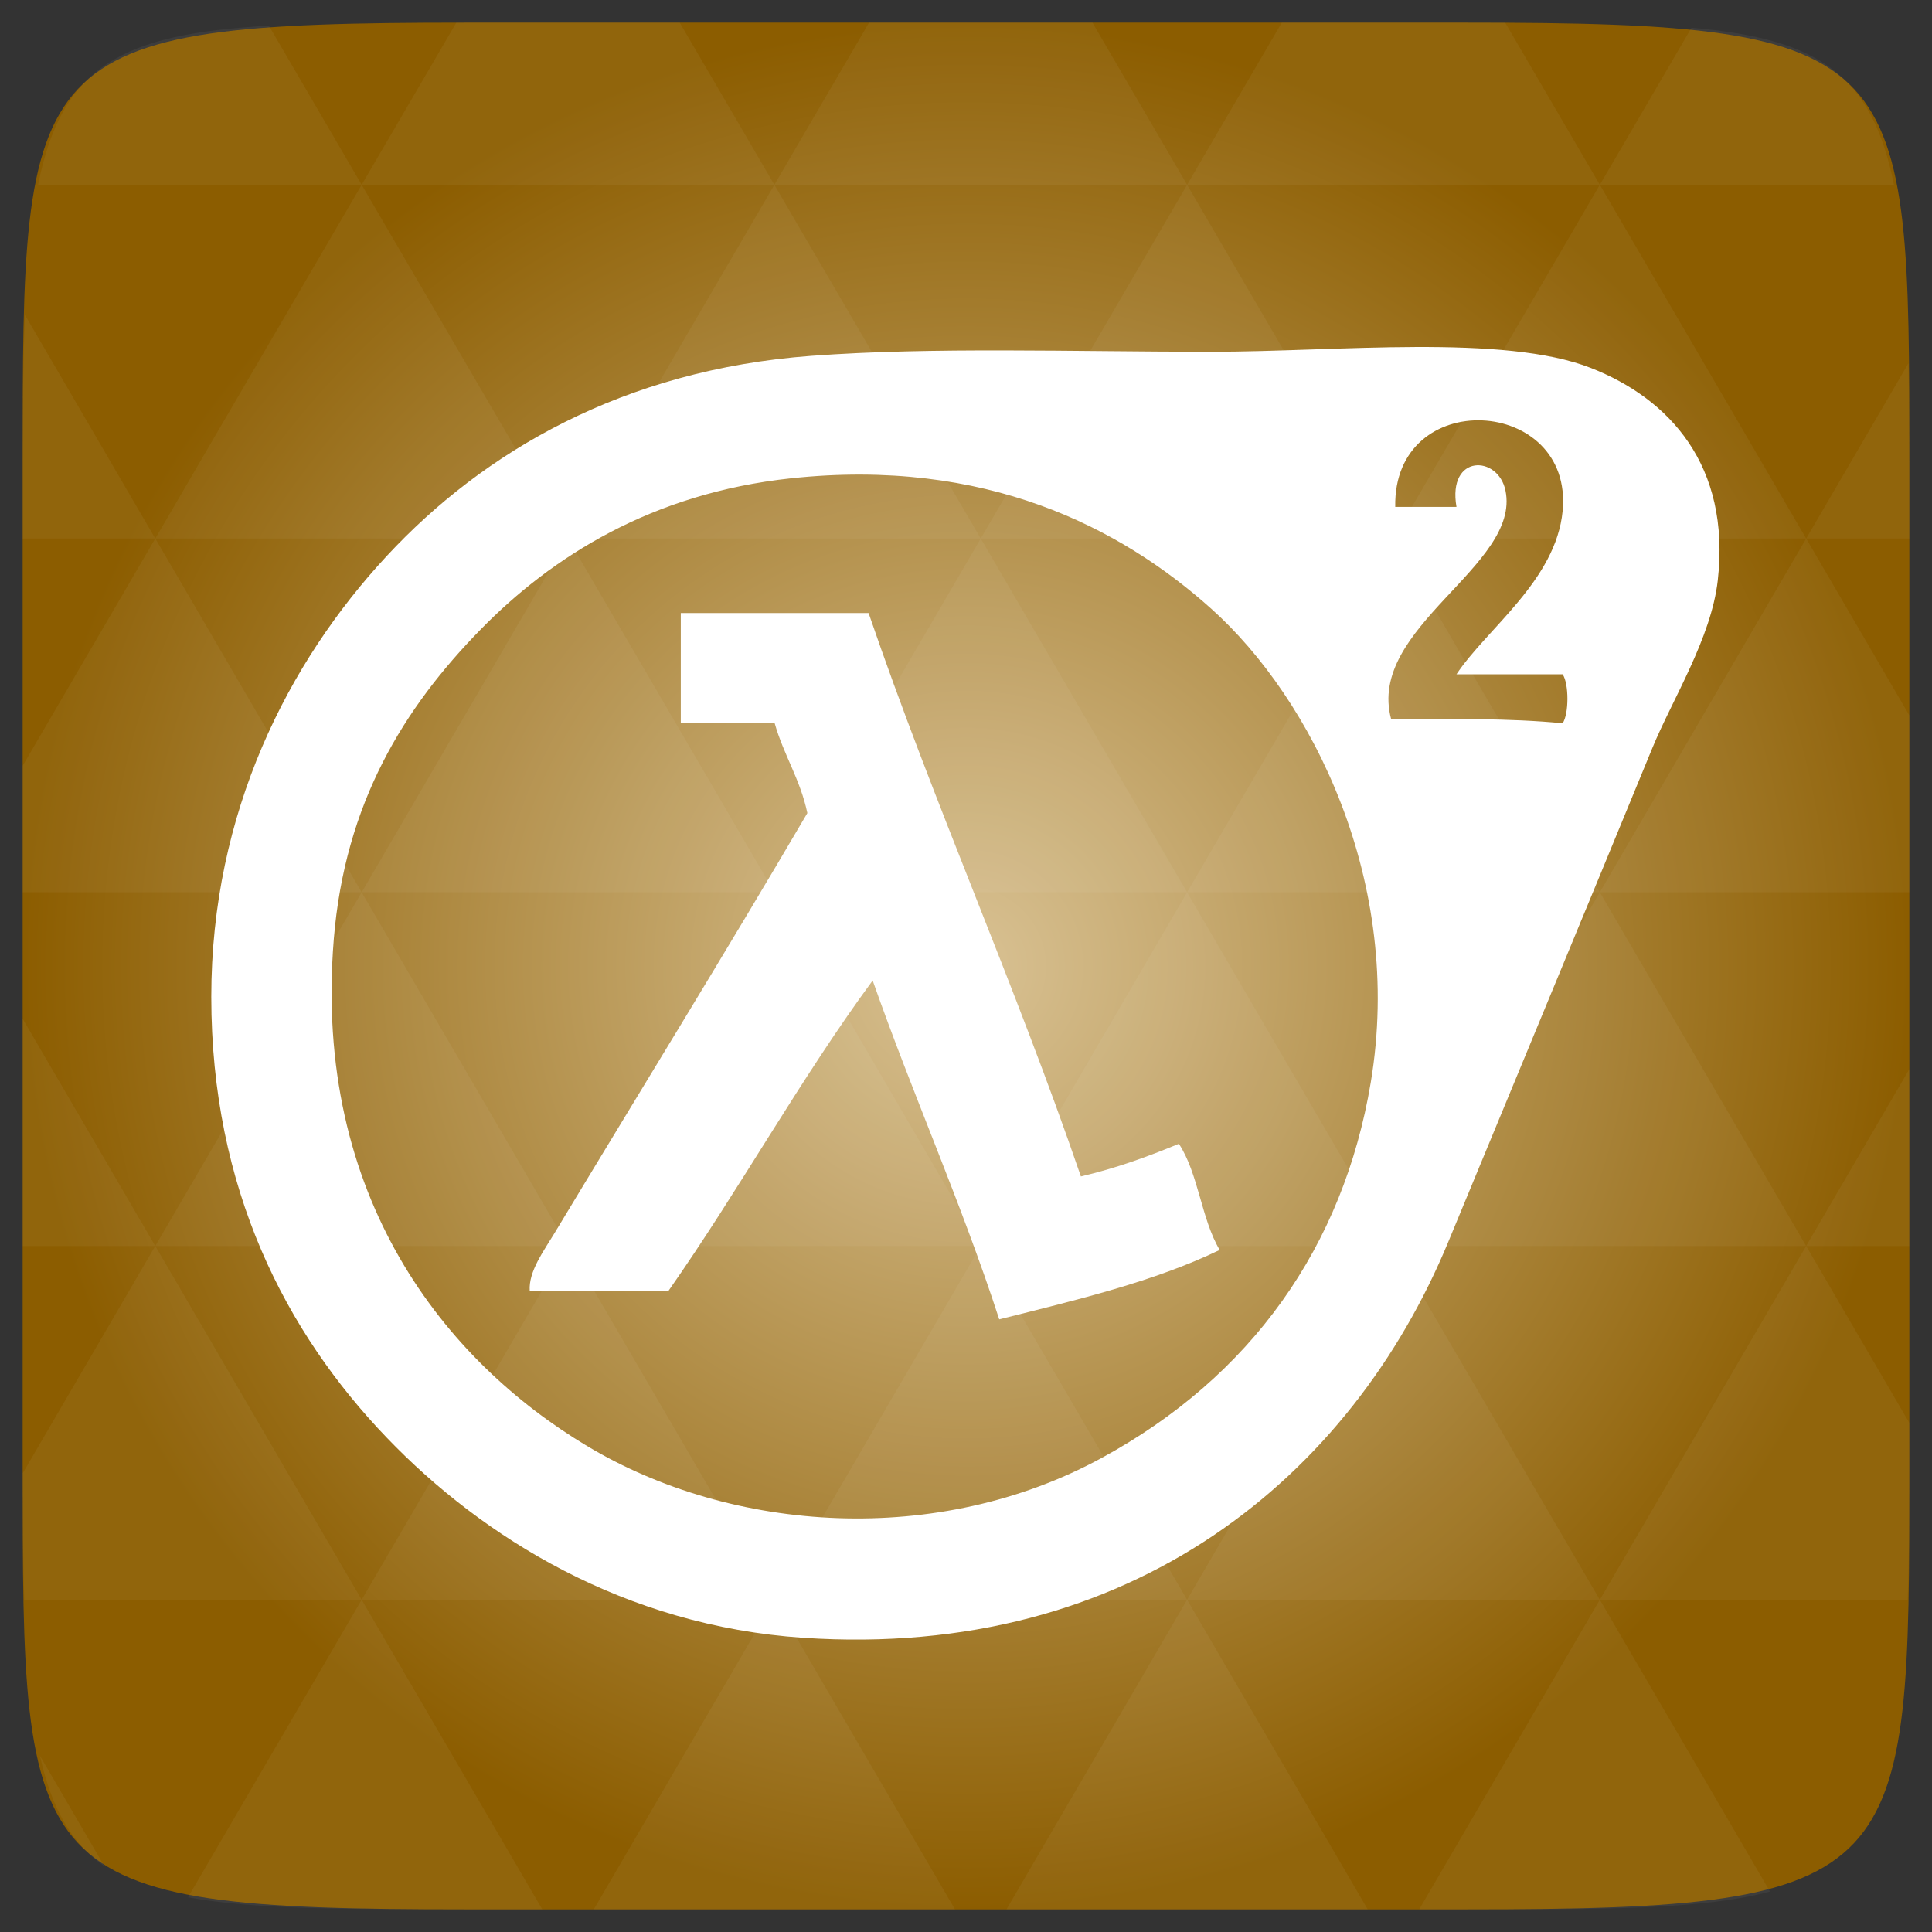 <svg xmlns="http://www.w3.org/2000/svg" viewBox="0 0 256 256" xmlns:xlink="http://www.w3.org/1999/xlink">
<rect x="0" y="0" width="256" height="256" fill="#333333" stroke="none"/>
<defs>
<linearGradient id="linearGradient3895-9-0-3-2-4-0">
<stop offset="0" style="stop-color:#d9c294"/>
<stop offset="1" style="stop-color:#8c5d00"/>
</linearGradient>
<radialGradient cx="148.004" cy="160" gradientTransform="matrix(.977 0 0 .977 -16.535 -236.25)" r="128" id="radialGradient4432" xlink:href="#linearGradient3895-9-0-3-2-4-0" gradientUnits="userSpaceOnUse"/>
</defs>
<g transform="translate(0 208)">
<path style="fill:url(#radialGradient4432);color:#bebebe" d="m 253,-146.406 0,132.812 C 253,41.094 253,45 194.406,45 L 61.594,45 C 3,45 3,41.094 3,-13.594 l 0,-132.812 C 3,-201.094 3,-205 61.594,-205 l 132.812,0 C 253,-205 253,-201.094 253,-146.406 z"/>
<path style="opacity:.05;fill:#fff" d="m 204.08,44.994 c 13.555,-0.064 23.349,-0.435 30.457,-2.35 l -22.552,-38.665 -23.926,41.014 6.348,0 c 3.418,0 6.641,0.014 9.674,0 z m 7.904,-41.014 -27.344,-46.874 -27.344,46.874 54.688,0 z m 0,0 40.802,0 C 252.951,-1.204 253,-7.023 253,-13.598 l 0,-5.859 -13.672,-23.437 -27.344,46.874 z m 27.344,-46.874 -27.344,-46.874 -27.344,46.874 54.688,0 z m 0,0 13.672,0 0,-23.437 -13.672,23.437 z m -54.688,0 -27.344,-46.874 -27.344,46.874 54.688,0 z m -54.688,0 -27.344,46.874 54.688,0 -27.344,-46.874 z m 0,0 -27.344,-46.874 -27.344,46.874 54.687,0 z m -54.687,0 -27.344,46.874 54.688,0 -27.344,-46.874 z m 0,0 -27.344,-46.874 -27.344,46.874 54.688,0 z m -54.688,0 L 3,-12.774 c 0.003,6.226 0.056,11.798 0.214,16.754 l 44.708,0 -27.344,-46.874 z m 0,0 L 3,-73.014 l 0,30.12 17.578,0 z M 47.922,3.979 24.912,43.407 c 8.527,1.572 20.312,1.587 36.682,1.587 l 10.254,0 L 47.922,3.979 z m 0,-93.747 L 20.578,-136.642 3,-106.522 l 0,16.754 44.922,0 z m 0,0 54.688,0 -27.344,-46.874 -27.344,46.874 z m 27.344,-46.874 -27.344,-46.874 -27.344,46.874 54.688,0 z m 0,0 54.687,0 -27.344,-46.874 -27.344,46.874 z m 27.344,-46.874 -12.543,-21.484 -28.473,0 c -0.399,0 -0.736,-1e-5 -1.129,0 l -12.543,21.484 54.688,0 z m 0,0 54.688,0 -12.543,-21.484 -29.602,0 -12.543,21.484 z m 54.688,0 54.688,0 -12.543,-21.484 c -1.673,-0.002 -3.256,0 -5.035,0 l -24.567,0 -12.543,21.484 z m 0,0 -27.344,46.874 54.688,0 -27.344,-46.874 z m 27.344,46.874 54.688,0 -27.344,-46.874 -27.344,46.874 z m 0,0 -27.344,46.874 54.688,0 -27.344,-46.874 z m 27.344,46.874 41.016,0 0,-23.437 -13.672,-23.437 -27.344,46.874 z m 27.344,-46.874 13.672,0 0,-9.765 c 0,-4.895 -0.04,-9.347 -0.122,-13.458 l -13.55,23.223 z m -82.031,46.874 -27.344,-46.874 -27.344,46.874 54.688,0 z m 54.688,-93.747 38.971,0 c -2.95,-14.715 -10.051,-19.356 -26.825,-20.812 l -12.146,20.812 z m -164.062,0 -12.299,-21.087 c -19.509,1.109 -27.416,5.311 -30.579,21.087 l 42.877,0 z M 20.578,-136.642 3.305,-166.273 C 3.075,-160.539 3,-153.965 3,-146.407 l 0,9.765 17.578,0 z M 102.609,3.979 78.684,44.994 l 47.852,0 -23.926,-41.014 z m 54.688,0 -23.926,41.014 47.852,0 L 157.297,3.979 z M 13.834,39.287 5.289,24.639 c 1.572,7.029 4.192,11.641 8.545,14.648 z"/>
</g>
<g style="fill:#fff" transform="matrix(.571 0 0 .571 22.449 41.225)">
<path d="m 148.984,10.378 c 28.292,-2.092 60.246,-0.947 92.846,-0.947 29.215,0 67.794,-4.206 88.109,3.79 18.095,7.122 32.394,22.523 29.37,49.265 -1.518,13.418 -10.561,27.648 -15.159,38.844 -15.217,37.058 -32.812,79.412 -47.37,114.636 -22.42,54.242 -73.281,97.021 -149.691,91.9 C 105.66,305.087 72.718,284.618 50.453,261.442 27.049,237.079 9.715,203.733 9.715,159.122 9.715,116.327 27.566,81.436 50.453,56.801 72.858,32.686 105.273,13.61 148.984,10.378 m 174.323,36.001 c 2.555,-26.637 -39.369,-29.095 -38.844,-0.947 h 14.211 c -2.135,-12.303 9.656,-12.044 11.369,-3.79 3.631,17.5 -32.326,31.788 -26.527,53.055 13.622,-0.042 27.428,-0.269 39.791,0.947 1.48,-2.172 1.48,-9.196 0,-11.369 h -24.633 c 7.006,-10.561 23.09,-21.807 24.633,-37.896 M 72.243,73.854 c -17.719,18.101 -31.533,40.191 -34.107,72.003 -4.841,59.829 25.983,97.852 58.74,117.479 33.944,20.338 81.501,23.41 119.373,2.842 34.803,-18.899 56.164,-49.133 62.529,-87.161 7.796,-46.582 -13.714,-89.051 -36.949,-109.9 C 220.669,50.13 189.321,33.98 144.246,38.8 111.955,42.252 88.753,56.987 72.243,73.854"/>
<path d="m 118.666,70.064 h 43.581 c 15.314,44.688 33.953,86.053 49.266,130.743 8.193,-1.912 15.589,-4.622 22.737,-7.579 4.533,6.835 5.214,17.524 9.475,24.633 -15.107,7.315 -33.225,11.621 -51.16,16.106 -8.843,-27.16 -20.003,-52.001 -29.37,-78.636 -16.864,22.928 -30.968,48.614 -47.371,72.003 H 83.612 c -0.297,-4.498 3.277,-9.268 5.685,-13.264 18.61,-30.885 40.048,-65.68 58.74,-97.583 -1.638,-7.837 -5.489,-13.46 -7.58,-20.843 h -21.79 v -25.58 z"/>
</g>
</svg>
